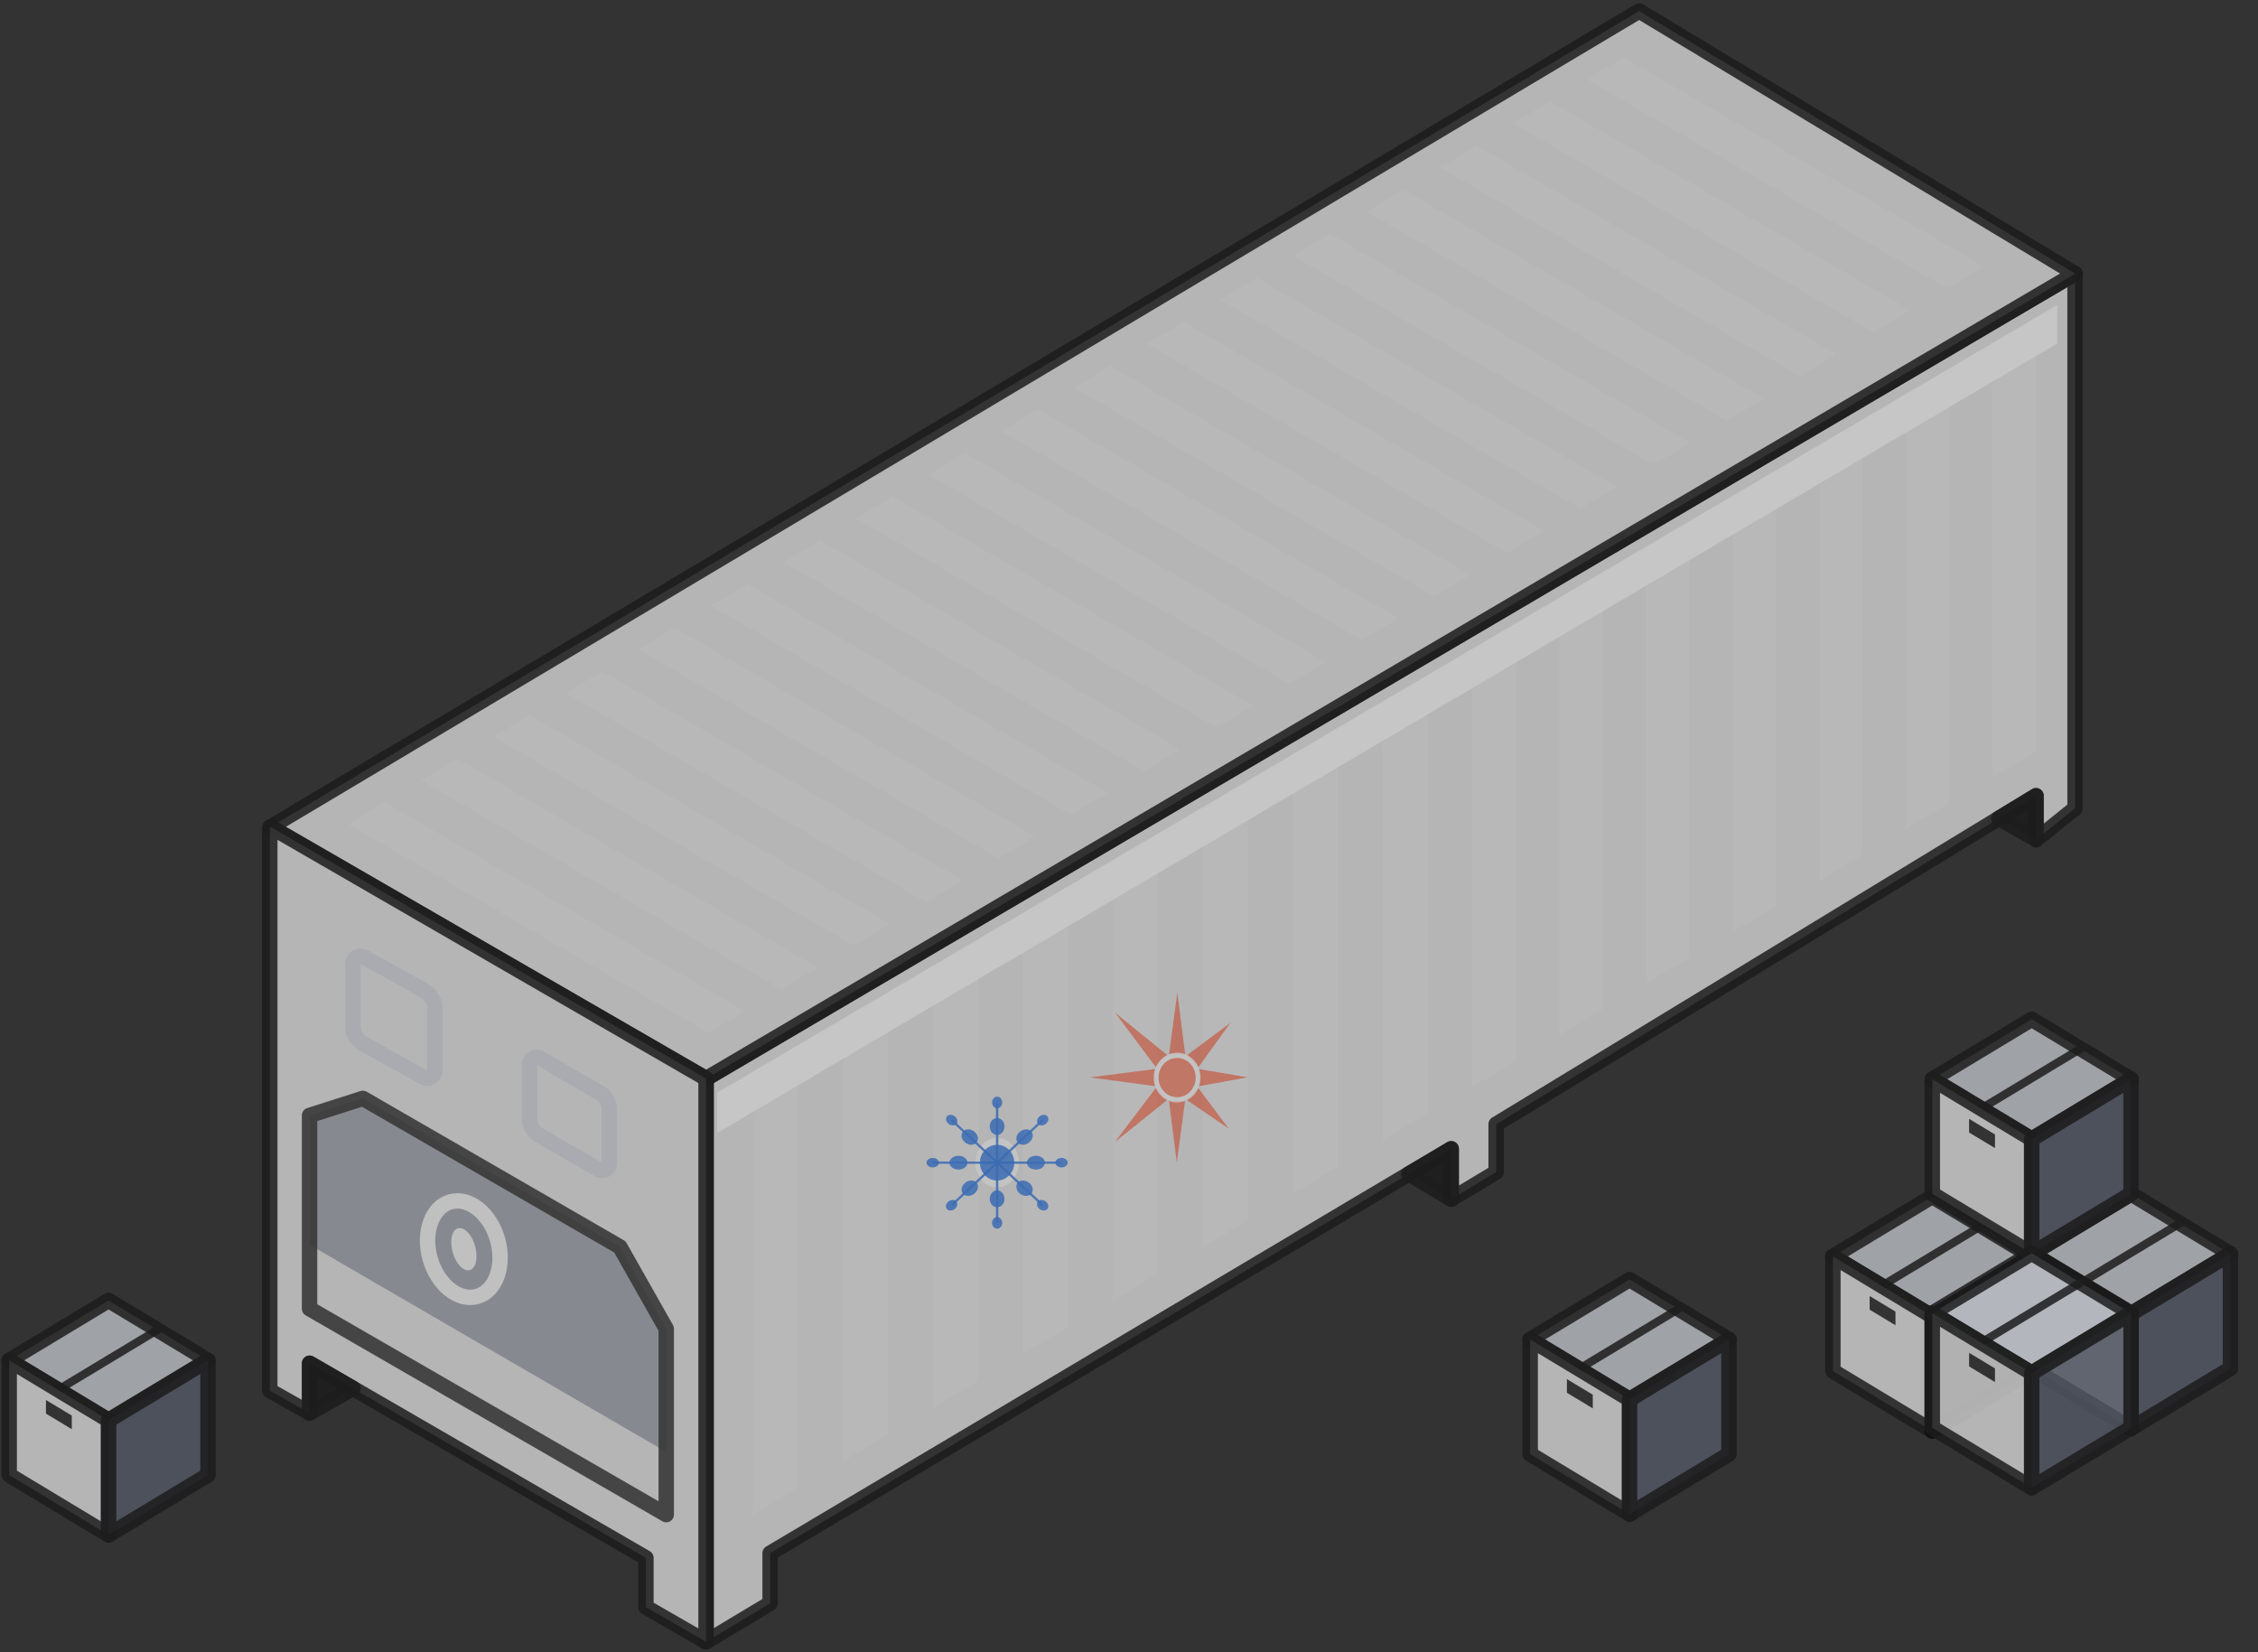 <svg width="82" height="60" viewBox="0 0 82 60" fill="none" xmlns="http://www.w3.org/2000/svg">
<rect x="0" y="0" width="82" height="60" fill="#333333" stroke="none"/>
<g opacity="0.75">
<path opacity="0.85" fill-rule="evenodd" clip-rule="evenodd" d="M25.641 39.167V59.62L27.968 58.225V56.401L52.699 41.717V43.547L54.333 42.567V40.824L73.938 28.897V30.495L75.356 29.354V9.936L25.641 39.167Z" fill="white" stroke="#141414" stroke-width="0.56" stroke-linecap="round" stroke-linejoin="round"/>
<path opacity="0.85" fill-rule="evenodd" clip-rule="evenodd" d="M73.939 30.484L72.584 29.719L73.939 28.896V30.484Z" fill="#141414"/>
<path opacity="0.85" fill-rule="evenodd" clip-rule="evenodd" d="M73.939 30.484L72.584 29.719L73.939 28.896V30.484Z" stroke="#141414" stroke-width="0.56" stroke-linecap="round" stroke-linejoin="round"/>
<path opacity="0.85" fill-rule="evenodd" clip-rule="evenodd" d="M52.702 41.717V43.547L51.159 42.632L52.702 41.717Z" fill="#141414"/>
<path opacity="0.85" fill-rule="evenodd" clip-rule="evenodd" d="M52.702 41.717V43.547L51.159 42.632L52.702 41.717Z" stroke="#141414" stroke-width="0.56" stroke-linecap="round" stroke-linejoin="round"/>
<path opacity="0.85" fill-rule="evenodd" clip-rule="evenodd" d="M59.527 0.4L9.828 30.029L25.644 39.168L75.36 9.936L59.527 0.4Z" fill="white" stroke="#141414" stroke-width="0.56" stroke-linecap="round" stroke-linejoin="round"/>
<path opacity="0.85" fill-rule="evenodd" clip-rule="evenodd" d="M0.334 49.401L3.943 51.577L7.553 49.401L3.943 47.225L0.334 49.401Z" fill="#DDE2EA"/>
<path opacity="0.85" fill-rule="evenodd" clip-rule="evenodd" d="M7.553 49.401L3.943 47.225L0.334 49.401L3.943 51.577L7.553 49.401Z" stroke="#141414" stroke-width="0.56" stroke-linecap="round" stroke-linejoin="round"/>
<path opacity="0.85" fill-rule="evenodd" clip-rule="evenodd" d="M0.334 53.565L3.943 55.741V51.577L0.334 49.4V53.565Z" fill="white"/>
<path opacity="0.85" fill-rule="evenodd" clip-rule="evenodd" d="M0.334 49.4V53.565L3.943 55.741V51.577L0.334 49.4Z" stroke="#141414" stroke-width="0.56" stroke-linecap="round" stroke-linejoin="round"/>
<path opacity="0.85" fill-rule="evenodd" clip-rule="evenodd" d="M3.944 51.577V55.741L7.553 53.565V49.4L3.944 51.577Z" fill="#5C6373"/>
<path opacity="0.85" fill-rule="evenodd" clip-rule="evenodd" d="M3.944 51.577V55.741L7.553 53.565V49.4L3.944 51.577Z" stroke="#141414" stroke-width="0.56" stroke-linecap="round" stroke-linejoin="round"/>
<path opacity="0.85" fill-rule="evenodd" clip-rule="evenodd" d="M2.607 51.406L1.669 50.84V51.334L2.607 51.9V51.406Z" fill="#141414"/>
<path opacity="0.85" fill-rule="evenodd" clip-rule="evenodd" d="M1.966 50.383L5.575 48.207L5.863 48.381L2.254 50.557L1.966 50.383Z" fill="#141414"/>
<path opacity="0.85" fill-rule="evenodd" clip-rule="evenodd" d="M62.787 48.641L59.178 46.465L55.569 48.641L59.178 50.818L62.787 48.641Z" fill="#DDE2EA"/>
<path opacity="0.85" fill-rule="evenodd" clip-rule="evenodd" d="M62.787 48.641L59.178 46.465L55.569 48.641L59.178 50.818L62.787 48.641Z" stroke="#141414" stroke-width="0.56" stroke-linecap="round" stroke-linejoin="round"/>
<path opacity="0.85" fill-rule="evenodd" clip-rule="evenodd" d="M55.569 48.643V52.806L59.178 54.983V50.819L55.569 48.643Z" fill="white"/>
<path opacity="0.85" fill-rule="evenodd" clip-rule="evenodd" d="M55.569 48.643V52.806L59.178 54.983V50.819L55.569 48.643Z" stroke="#141414" stroke-width="0.56" stroke-linecap="round" stroke-linejoin="round"/>
<path opacity="0.85" fill-rule="evenodd" clip-rule="evenodd" d="M59.178 50.819V54.983L62.787 52.807V48.643L59.178 50.819Z" fill="#5C6373"/>
<path opacity="0.85" fill-rule="evenodd" clip-rule="evenodd" d="M59.178 50.819V54.983L62.787 52.807V48.643L59.178 50.819Z" stroke="#141414" stroke-width="0.56" stroke-linecap="round" stroke-linejoin="round"/>
<path opacity="0.85" fill-rule="evenodd" clip-rule="evenodd" d="M57.842 50.648L56.903 50.082V50.577L57.842 51.143V50.648Z" fill="#141414"/>
<path opacity="0.85" fill-rule="evenodd" clip-rule="evenodd" d="M57.197 49.626L60.806 47.449L61.094 47.623L57.485 49.8L57.197 49.626Z" fill="#141414"/>
<path opacity="0.85" fill-rule="evenodd" clip-rule="evenodd" d="M73.781 45.626L70.171 43.449L66.562 45.626L70.171 47.802L73.781 45.626Z" fill="#DDE2EA"/>
<path opacity="0.85" fill-rule="evenodd" clip-rule="evenodd" d="M73.781 45.626L70.171 43.449L66.562 45.626L70.171 47.802L73.781 45.626Z" stroke="#141414" stroke-width="0.56" stroke-linecap="round" stroke-linejoin="round"/>
<path opacity="0.85" fill-rule="evenodd" clip-rule="evenodd" d="M66.562 45.625V49.789L70.171 51.965V47.801L66.562 45.625Z" fill="white"/>
<path opacity="0.85" fill-rule="evenodd" clip-rule="evenodd" d="M66.562 45.625V49.789L70.171 51.965V47.801L66.562 45.625Z" stroke="#141414" stroke-width="0.56" stroke-linecap="round" stroke-linejoin="round"/>
<path opacity="0.85" fill-rule="evenodd" clip-rule="evenodd" d="M70.172 47.801V51.965L73.781 49.789V45.625L70.172 47.801Z" fill="black"/>
<path opacity="0.85" fill-rule="evenodd" clip-rule="evenodd" d="M70.172 47.801V51.965L73.781 49.789V45.625L70.172 47.801Z" stroke="black" stroke-width="0.56" stroke-linecap="round" stroke-linejoin="round"/>
<path opacity="0.85" fill-rule="evenodd" clip-rule="evenodd" d="M68.835 47.63L67.897 47.065V47.559L68.835 48.125V47.63Z" fill="#141414"/>
<path opacity="0.85" fill-rule="evenodd" clip-rule="evenodd" d="M68.194 46.608L71.803 44.432L72.091 44.605L68.482 46.782L68.194 46.608Z" fill="#141414"/>
<path opacity="0.85" fill-rule="evenodd" clip-rule="evenodd" d="M80.999 45.532L77.39 43.355L73.781 45.532L77.39 47.708L80.999 45.532Z" fill="#DDE2EA"/>
<path opacity="0.85" fill-rule="evenodd" clip-rule="evenodd" d="M80.999 45.532L77.39 43.355L73.781 45.532L77.39 47.708L80.999 45.532Z" stroke="#141414" stroke-width="0.56" stroke-linecap="round" stroke-linejoin="round"/>
<path opacity="0.85" fill-rule="evenodd" clip-rule="evenodd" d="M73.781 45.531V49.695L77.39 51.872V47.708L73.781 45.531Z" fill="white"/>
<path opacity="0.85" fill-rule="evenodd" clip-rule="evenodd" d="M73.781 45.531V49.695L77.39 51.872V47.708L73.781 45.531Z" stroke="black" stroke-width="0.56" stroke-linecap="round" stroke-linejoin="round"/>
<path opacity="0.85" fill-rule="evenodd" clip-rule="evenodd" d="M77.391 47.708V51.872L81 49.696V45.531L77.391 47.708Z" fill="#5C6373"/>
<path opacity="0.85" fill-rule="evenodd" clip-rule="evenodd" d="M77.391 47.708V51.872L81 49.696V45.531L77.391 47.708Z" stroke="#141414" stroke-width="0.56" stroke-linecap="round" stroke-linejoin="round"/>
<path opacity="0.85" fill-rule="evenodd" clip-rule="evenodd" d="M76.054 47.536L75.116 46.971V47.301L76.054 47.867V47.536Z" fill="black"/>
<path opacity="0.85" fill-rule="evenodd" clip-rule="evenodd" d="M75.409 46.514L79.018 44.338L79.307 44.512L75.698 46.688L75.409 46.514Z" fill="#141414"/>
<path opacity="0.85" fill-rule="evenodd" clip-rule="evenodd" d="M77.39 39.19L73.781 37.014L70.172 39.19L73.781 41.366L77.39 39.19Z" fill="#DDE2EA"/>
<path opacity="0.85" fill-rule="evenodd" clip-rule="evenodd" d="M77.39 39.19L73.781 37.014L70.172 39.19L73.781 41.366L77.39 39.19Z" stroke="#141414" stroke-width="0.56" stroke-linecap="round" stroke-linejoin="round"/>
<path opacity="0.85" fill-rule="evenodd" clip-rule="evenodd" d="M70.172 39.19V43.354L73.781 45.53V41.366L70.172 39.19Z" fill="white"/>
<path opacity="0.85" fill-rule="evenodd" clip-rule="evenodd" d="M70.172 39.19V43.354L73.781 45.53V41.366L70.172 39.19Z" stroke="#141414" stroke-width="0.56" stroke-linecap="round" stroke-linejoin="round"/>
<path opacity="0.85" fill-rule="evenodd" clip-rule="evenodd" d="M73.781 41.366V45.53L77.39 43.354V39.19L73.781 41.366Z" fill="#5C6373"/>
<path opacity="0.85" fill-rule="evenodd" clip-rule="evenodd" d="M73.781 41.366V45.53L77.39 43.354V39.19L73.781 41.366Z" stroke="#141414" stroke-width="0.56" stroke-linecap="round" stroke-linejoin="round"/>
<path opacity="0.85" fill-rule="evenodd" clip-rule="evenodd" d="M72.448 41.197L71.509 40.631V41.126L72.448 41.692V41.197Z" fill="#141414"/>
<path opacity="0.85" fill-rule="evenodd" clip-rule="evenodd" d="M71.803 40.172L75.412 37.996L75.701 38.17L72.092 40.346L71.803 40.172Z" fill="#141414"/>
<path fill-rule="evenodd" clip-rule="evenodd" d="M77.39 47.686L73.781 45.51L70.172 47.686L73.781 49.862L77.39 47.686Z" fill="#DDE2EA"/>
<path opacity="0.85" fill-rule="evenodd" clip-rule="evenodd" d="M77.39 47.686L73.781 45.51L70.172 47.686L73.781 49.862L77.39 47.686Z" stroke="#141414" stroke-width="0.56" stroke-linecap="round" stroke-linejoin="round"/>
<path opacity="0.85" fill-rule="evenodd" clip-rule="evenodd" d="M70.172 47.685V51.849L73.781 54.026V49.862L70.172 47.685Z" fill="white"/>
<path opacity="0.85" fill-rule="evenodd" clip-rule="evenodd" d="M70.172 47.685V51.849L73.781 54.026V49.862L70.172 47.685Z" stroke="#141414" stroke-width="0.56" stroke-linecap="round" stroke-linejoin="round"/>
<path opacity="0.85" fill-rule="evenodd" clip-rule="evenodd" d="M73.781 49.862V54.026L77.39 51.85V47.685L73.781 49.862Z" fill="#5C6373"/>
<path opacity="0.85" fill-rule="evenodd" clip-rule="evenodd" d="M73.781 49.862V54.026L77.39 51.85V47.685L73.781 49.862Z" stroke="#141414" stroke-width="0.56" stroke-linecap="round" stroke-linejoin="round"/>
<path opacity="0.85" fill-rule="evenodd" clip-rule="evenodd" d="M72.448 49.693L71.509 49.127V49.621L72.448 50.188V49.693Z" fill="#141414"/>
<path opacity="0.85" fill-rule="evenodd" clip-rule="evenodd" d="M71.803 48.669L75.412 46.492L75.701 46.666L72.092 48.843L71.803 48.669Z" fill="#141414"/>
<path opacity="0.85" fill-rule="evenodd" clip-rule="evenodd" d="M9.825 30.029L9.797 30.046V50.499L11.243 51.313V49.505L23.456 56.572V58.362L25.641 59.62V39.168L9.825 30.029Z" fill="white" stroke="#141414" stroke-width="0.56" stroke-linecap="round" stroke-linejoin="round"/>
<path opacity="0.85" fill-rule="evenodd" clip-rule="evenodd" d="M11.244 51.314L12.819 50.417L11.244 49.506V51.314Z" fill="#141414"/>
<path opacity="0.85" fill-rule="evenodd" clip-rule="evenodd" d="M11.244 51.314L12.819 50.417L11.244 49.506V51.314Z" stroke="#141414" stroke-width="0.56" stroke-linecap="round" stroke-linejoin="round"/>
<g opacity="0.85">
<path opacity="0.85" fill-rule="evenodd" clip-rule="evenodd" d="M19.587 41.229L21.737 42.471C21.914 42.573 22.134 42.446 22.134 42.242V40.304C22.134 40.047 21.997 39.809 21.774 39.681L19.624 38.438C19.447 38.336 19.227 38.464 19.227 38.667V40.605C19.227 40.862 19.364 41.1 19.587 41.229Z" stroke="#CCCCD8" stroke-width="0.56" stroke-linecap="round" stroke-linejoin="round"/>
<path opacity="0.85" fill-rule="evenodd" clip-rule="evenodd" d="M13.185 37.901L15.382 39.122C15.562 39.222 15.787 39.097 15.787 38.897V36.595C15.787 36.342 15.647 36.108 15.42 35.982L13.223 34.76C13.043 34.66 12.817 34.785 12.817 34.985V37.288C12.817 37.54 12.957 37.774 13.185 37.901Z" stroke="#CCCCD8" stroke-width="0.56" stroke-linecap="round" stroke-linejoin="round"/>
<path opacity="0.85" fill-rule="evenodd" clip-rule="evenodd" d="M11.242 45.202L24.195 52.726V48.256L22.512 45.28L13.178 39.887L11.242 40.505V45.202Z" fill="#8B919C"/>
<path opacity="0.85" fill-rule="evenodd" clip-rule="evenodd" d="M18.069 45.017C18.336 45.965 18.005 46.889 17.328 47.079C16.652 47.27 15.887 46.655 15.619 45.706C15.352 44.758 15.683 43.834 16.36 43.644C17.036 43.453 17.801 44.068 18.069 45.017Z" stroke="white" stroke-width="0.56" stroke-linecap="round" stroke-linejoin="round"/>
<path opacity="0.85" fill-rule="evenodd" clip-rule="evenodd" d="M17.253 45.249C17.371 45.669 17.285 46.06 17.06 46.123C16.835 46.187 16.557 45.898 16.439 45.478C16.321 45.059 16.407 44.668 16.632 44.604C16.857 44.541 17.135 44.83 17.253 45.249Z" fill="white"/>
<path opacity="0.85" fill-rule="evenodd" clip-rule="evenodd" d="M22.512 45.28L13.178 39.887L11.242 40.505V45.202V47.525L24.195 55.002V52.726V48.255L22.512 45.28Z" stroke="#141414" stroke-width="0.56" stroke-linecap="round" stroke-linejoin="round"/>
<path opacity="0.85" fill-rule="evenodd" clip-rule="evenodd" d="M49.453 23.246L50.772 22.453L37.689 14.865L36.37 15.658L49.453 23.246Z" fill="#E7E6E8"/>
<path opacity="0.85" fill-rule="evenodd" clip-rule="evenodd" d="M46.816 24.832L48.134 24.039L35.051 16.451L33.733 17.244L46.816 24.832Z" fill="#E7E6E8"/>
<path opacity="0.85" fill-rule="evenodd" clip-rule="evenodd" d="M44.178 26.418L45.497 25.625L32.413 18.037L31.095 18.83L44.178 26.418Z" fill="#E7E6E8"/>
<path opacity="0.85" fill-rule="evenodd" clip-rule="evenodd" d="M41.544 28.004L42.862 27.211L29.779 19.623L28.461 20.416L41.544 28.004Z" fill="#E7E6E8"/>
<path opacity="0.85" fill-rule="evenodd" clip-rule="evenodd" d="M38.907 29.59L40.225 28.797L27.142 21.209L25.823 22.002L38.907 29.59Z" fill="#E7E6E8"/>
<path opacity="0.85" fill-rule="evenodd" clip-rule="evenodd" d="M36.272 31.174L37.59 30.381L24.507 22.793L23.189 23.586L36.272 31.174Z" fill="#E7E6E8"/>
<path opacity="0.85" fill-rule="evenodd" clip-rule="evenodd" d="M33.635 32.76L34.953 31.967L21.87 24.379L20.552 25.172L33.635 32.76Z" fill="#E7E6E8"/>
<path opacity="0.85" fill-rule="evenodd" clip-rule="evenodd" d="M31.003 34.342L32.315 33.553L19.232 25.965L17.92 26.754L31.003 34.342Z" fill="#E7E6E8"/>
<path opacity="0.85" fill-rule="evenodd" clip-rule="evenodd" d="M28.369 35.928L29.687 35.135L16.604 27.547L15.286 28.34L28.369 35.928Z" fill="#E7E6E8"/>
<path opacity="0.85" fill-rule="evenodd" clip-rule="evenodd" d="M25.74 37.509L27.05 36.721L13.966 29.133L12.648 29.926L23.579 36.265L25.74 37.509Z" fill="#E7E6E8"/>
<path opacity="0.85" fill-rule="evenodd" clip-rule="evenodd" d="M70.7 10.467L72.032 9.666L58.949 2.078L57.617 2.879L70.7 10.467Z" fill="#E7E6E8"/>
<path opacity="0.85" fill-rule="evenodd" clip-rule="evenodd" d="M68.038 12.069L69.37 11.268L56.287 3.68L54.955 4.481L68.038 12.069Z" fill="#E7E6E8"/>
<path opacity="0.85" fill-rule="evenodd" clip-rule="evenodd" d="M65.372 13.672L66.704 12.871L53.621 5.283L52.289 6.084L65.372 13.672Z" fill="#E7E6E8"/>
<path opacity="0.85" fill-rule="evenodd" clip-rule="evenodd" d="M62.71 15.274L64.041 14.473L50.959 6.885L49.627 7.686L62.71 15.274Z" fill="#E7E6E8"/>
<path opacity="0.85" fill-rule="evenodd" clip-rule="evenodd" d="M60.047 16.875L61.379 16.074L48.296 8.486L46.964 9.287L60.047 16.875Z" fill="#E7E6E8"/>
<path opacity="0.85" fill-rule="evenodd" clip-rule="evenodd" d="M57.391 18.473L58.716 17.676L45.633 10.088L44.308 10.885L57.391 18.473Z" fill="#E7E6E8"/>
<path opacity="0.85" fill-rule="evenodd" clip-rule="evenodd" d="M54.725 20.074L56.057 19.273L42.974 11.685L41.642 12.486L54.725 20.074Z" fill="#E7E6E8"/>
<path opacity="0.85" fill-rule="evenodd" clip-rule="evenodd" d="M52.088 21.66L53.393 20.875L40.31 13.287L39.005 14.072L52.088 21.66Z" fill="#E7E6E8"/>
<path opacity="0.85" fill-rule="evenodd" clip-rule="evenodd" d="M28.973 39.125L27.339 40.106V55.002L28.973 54.031V39.125Z" fill="#E7E6E8"/>
<path opacity="0.85" fill-rule="evenodd" clip-rule="evenodd" d="M32.242 37.162L30.608 38.143V53.058L32.242 52.087V37.162Z" fill="#E7E6E8"/>
<path opacity="0.85" fill-rule="evenodd" clip-rule="evenodd" d="M35.511 35.201L33.877 36.182V51.116L35.511 50.144V35.201Z" fill="#E7E6E8"/>
<path opacity="0.85" fill-rule="evenodd" clip-rule="evenodd" d="M38.776 33.238L37.142 34.219V49.172L38.776 48.2V33.238Z" fill="#E7E6E8"/>
<path opacity="0.85" fill-rule="evenodd" clip-rule="evenodd" d="M42.045 31.275L40.411 32.256V47.228L42.045 46.256V31.275Z" fill="#E7E6E8"/>
<path opacity="0.85" fill-rule="evenodd" clip-rule="evenodd" d="M45.314 29.314L43.68 30.295V45.286L45.314 44.314V29.314Z" fill="#E7E6E8"/>
<path opacity="0.85" fill-rule="evenodd" clip-rule="evenodd" d="M48.583 27.352L46.949 28.332V43.342L48.583 42.37V27.352Z" fill="#E7E6E8"/>
<path opacity="0.85" fill-rule="evenodd" clip-rule="evenodd" d="M51.848 25.389L50.214 26.37V41.398L51.848 40.426V25.389Z" fill="#E7E6E8"/>
<path opacity="0.85" fill-rule="evenodd" clip-rule="evenodd" d="M53.483 24.409V39.455L55.058 38.519V23.463L53.483 24.409Z" fill="#E7E6E8"/>
<path opacity="0.85" fill-rule="evenodd" clip-rule="evenodd" d="M58.208 21.57L56.633 22.516V37.581L58.208 36.644V21.57Z" fill="#E7E6E8"/>
<path opacity="0.85" fill-rule="evenodd" clip-rule="evenodd" d="M61.358 19.68L59.783 20.625V35.708L61.358 34.772V19.68Z" fill="#E7E6E8"/>
<path opacity="0.85" fill-rule="evenodd" clip-rule="evenodd" d="M64.508 17.789L62.933 18.735V33.836L64.508 32.9V17.789Z" fill="#E7E6E8"/>
<path opacity="0.85" fill-rule="evenodd" clip-rule="evenodd" d="M67.64 15.908L66.08 16.845V31.965L67.64 31.037V15.908Z" fill="#E7E6E8"/>
<path opacity="0.85" fill-rule="evenodd" clip-rule="evenodd" d="M70.792 14.016L69.217 14.961V30.099L70.792 29.162V14.016Z" fill="#E7E6E8"/>
<path opacity="0.85" fill-rule="evenodd" clip-rule="evenodd" d="M72.367 28.226L73.938 27.292V12.127L72.367 13.07V28.226Z" fill="#E7E6E8"/>
<path opacity="0.85" fill-rule="evenodd" clip-rule="evenodd" d="M26.042 41.145L74.709 12.473V11.078L26.042 39.678V41.145Z" fill="white"/>
<g opacity="0.85">
<path opacity="0.85" fill-rule="evenodd" clip-rule="evenodd" d="M42.755 36.045L43.041 38.293L42.454 38.292L42.755 36.045Z" fill="#F45531"/>
<path opacity="0.85" fill-rule="evenodd" clip-rule="evenodd" d="M44.683 37.143L43.517 38.76L43.104 38.32L44.683 37.143Z" fill="#F45531"/>
<path opacity="0.85" fill-rule="evenodd" clip-rule="evenodd" d="M45.311 39.122L43.538 39.445L43.54 38.824L45.311 39.122Z" fill="#F45531"/>
<path opacity="0.85" fill-rule="evenodd" clip-rule="evenodd" d="M44.622 40.986L43.098 39.945L43.514 39.508L44.622 40.986Z" fill="#F45531"/>
<path opacity="0.85" fill-rule="evenodd" clip-rule="evenodd" d="M42.736 42.219L42.451 39.971L43.037 39.972L42.736 42.219Z" fill="#F45531"/>
<path opacity="0.85" fill-rule="evenodd" clip-rule="evenodd" d="M40.485 41.473L41.977 39.504L42.39 39.943L40.485 41.473Z" fill="#F45531"/>
<path opacity="0.85" fill-rule="evenodd" clip-rule="evenodd" d="M39.57 39.125L41.953 38.82L41.952 39.441L39.57 39.125Z" fill="#F45531"/>
<path opacity="0.85" fill-rule="evenodd" clip-rule="evenodd" d="M40.498 36.779L42.393 38.318L41.977 38.755L40.498 36.779Z" fill="#F45531"/>
<path opacity="0.85" fill-rule="evenodd" clip-rule="evenodd" d="M43.598 39.133C43.596 39.631 43.214 40.033 42.743 40.032C42.273 40.031 41.893 39.627 41.895 39.129C41.896 38.632 42.279 38.23 42.749 38.23C43.22 38.232 43.6 38.636 43.598 39.133Z" fill="white"/>
<path opacity="0.85" fill-rule="evenodd" clip-rule="evenodd" d="M43.422 39.133C43.42 39.527 43.117 39.845 42.745 39.844C42.372 39.843 42.072 39.523 42.073 39.13C42.074 38.736 42.377 38.417 42.749 38.418C43.122 38.419 43.423 38.739 43.422 39.133Z" fill="#F45531"/>
</g>
<g opacity="0.85">
<path opacity="0.85" fill-rule="evenodd" clip-rule="evenodd" d="M37 42.223C36.998 42.721 36.644 43.123 36.209 43.122C35.773 43.12 35.422 42.716 35.423 42.219C35.425 41.721 35.779 41.319 36.214 41.32C36.649 41.322 37.001 41.726 37 42.223Z" fill="white"/>
<path opacity="0.85" fill-rule="evenodd" clip-rule="evenodd" d="M36.834 42.223C36.833 42.581 36.553 42.871 36.208 42.87C35.863 42.869 35.585 42.578 35.586 42.219C35.587 41.861 35.867 41.571 36.212 41.572C36.557 41.573 36.835 41.864 36.834 42.223Z" fill="#005ADD"/>
<path opacity="0.85" fill-rule="evenodd" clip-rule="evenodd" d="M36.396 40.036C36.396 40.152 36.313 40.247 36.211 40.247C36.109 40.246 36.026 40.152 36.027 40.035C36.027 39.918 36.11 39.824 36.212 39.824C36.314 39.824 36.396 39.919 36.396 40.036Z" fill="#005ADD"/>
<path opacity="0.85" fill-rule="evenodd" clip-rule="evenodd" d="M36.478 40.907C36.478 41.076 36.357 41.213 36.209 41.213C36.061 41.212 35.941 41.075 35.942 40.905C35.943 40.736 36.063 40.599 36.211 40.6C36.359 40.6 36.479 40.738 36.478 40.907Z" fill="#005ADD"/>
<path opacity="0.85" fill-rule="evenodd" clip-rule="evenodd" d="M36.167 42.221H36.255V40.035H36.167V42.221Z" fill="#005ADD"/>
<path opacity="0.85" fill-rule="evenodd" clip-rule="evenodd" d="M37.997 40.798C37.909 40.88 37.779 40.892 37.707 40.824C37.635 40.757 37.649 40.635 37.737 40.553C37.825 40.471 37.955 40.459 38.027 40.526C38.099 40.594 38.086 40.715 37.997 40.798Z" fill="#005ADD"/>
<path opacity="0.85" fill-rule="evenodd" clip-rule="evenodd" d="M37.396 41.469C37.268 41.589 37.079 41.606 36.975 41.508C36.871 41.41 36.89 41.233 37.018 41.114C37.147 40.995 37.335 40.977 37.44 41.075C37.544 41.174 37.525 41.35 37.396 41.469Z" fill="#005ADD"/>
<path opacity="0.85" fill-rule="evenodd" clip-rule="evenodd" d="M36.242 42.25L36.18 42.192L37.833 40.647L37.895 40.705L36.242 42.25Z" fill="#005ADD"/>
<path opacity="0.85" fill-rule="evenodd" clip-rule="evenodd" d="M38.548 42.394C38.424 42.394 38.323 42.316 38.324 42.221C38.324 42.126 38.425 42.049 38.55 42.049C38.674 42.049 38.775 42.127 38.775 42.222C38.774 42.318 38.673 42.395 38.548 42.394Z" fill="#005ADD"/>
<path opacity="0.85" fill-rule="evenodd" clip-rule="evenodd" d="M37.619 42.472C37.438 42.472 37.292 42.359 37.292 42.221C37.293 42.082 37.44 41.97 37.621 41.971C37.802 41.971 37.948 42.084 37.948 42.222C37.947 42.361 37.8 42.473 37.619 42.472Z" fill="#005ADD"/>
<path opacity="0.85" fill-rule="evenodd" clip-rule="evenodd" d="M36.211 42.262H38.549V42.18H36.211V42.262Z" fill="#005ADD"/>
<path opacity="0.85" fill-rule="evenodd" clip-rule="evenodd" d="M37.733 43.889C37.645 43.806 37.633 43.685 37.705 43.617C37.777 43.55 37.907 43.563 37.995 43.646C38.083 43.728 38.095 43.85 38.023 43.917C37.951 43.984 37.821 43.972 37.733 43.889Z" fill="#005ADD"/>
<path opacity="0.85" fill-rule="evenodd" clip-rule="evenodd" d="M37.017 43.326C36.889 43.206 36.871 43.03 36.976 42.932C37.081 42.834 37.269 42.852 37.397 42.973C37.525 43.093 37.543 43.269 37.438 43.367C37.333 43.465 37.145 43.446 37.017 43.326Z" fill="#005ADD"/>
<path opacity="0.85" fill-rule="evenodd" clip-rule="evenodd" d="M37.833 43.795L36.18 42.249L36.242 42.191L37.895 43.737L37.833 43.795Z" fill="#005ADD"/>
<path opacity="0.85" fill-rule="evenodd" clip-rule="evenodd" d="M36.027 44.406C36.027 44.289 36.11 44.195 36.212 44.195C36.314 44.196 36.396 44.291 36.396 44.407C36.396 44.524 36.312 44.618 36.211 44.618C36.109 44.617 36.026 44.523 36.027 44.406Z" fill="#005ADD"/>
<path opacity="0.85" fill-rule="evenodd" clip-rule="evenodd" d="M35.942 43.535C35.943 43.365 36.063 43.228 36.211 43.228C36.359 43.229 36.479 43.367 36.478 43.536C36.478 43.705 36.357 43.842 36.209 43.842C36.061 43.842 35.941 43.704 35.942 43.535Z" fill="#005ADD"/>
<path opacity="0.85" fill-rule="evenodd" clip-rule="evenodd" d="M36.167 44.406H36.255V42.221H36.167V44.406Z" fill="#005ADD"/>
<path opacity="0.85" fill-rule="evenodd" clip-rule="evenodd" d="M34.428 43.645C34.516 43.562 34.646 43.55 34.718 43.618C34.79 43.686 34.777 43.807 34.688 43.89C34.6 43.972 34.47 43.984 34.398 43.916C34.326 43.848 34.339 43.727 34.428 43.645Z" fill="#005ADD"/>
<path opacity="0.85" fill-rule="evenodd" clip-rule="evenodd" d="M35.028 42.971C35.156 42.852 35.345 42.835 35.449 42.933C35.554 43.031 35.534 43.208 35.406 43.327C35.278 43.446 35.089 43.464 34.984 43.365C34.88 43.267 34.899 43.091 35.028 42.971Z" fill="#005ADD"/>
<path opacity="0.85" fill-rule="evenodd" clip-rule="evenodd" d="M34.592 43.795L34.53 43.737L36.183 42.191L36.245 42.249L34.592 43.795Z" fill="#005ADD"/>
<path opacity="0.85" fill-rule="evenodd" clip-rule="evenodd" d="M33.874 42.049C33.999 42.049 34.1 42.127 34.1 42.222C34.1 42.318 33.998 42.395 33.873 42.394C33.749 42.394 33.648 42.316 33.648 42.221C33.649 42.126 33.75 42.049 33.874 42.049Z" fill="#005ADD"/>
<path opacity="0.85" fill-rule="evenodd" clip-rule="evenodd" d="M34.808 41.971C34.989 41.971 35.135 42.084 35.135 42.222C35.135 42.361 34.987 42.473 34.806 42.472C34.626 42.472 34.479 42.359 34.48 42.221C34.48 42.082 34.627 41.97 34.808 41.971Z" fill="#005ADD"/>
<path opacity="0.85" fill-rule="evenodd" clip-rule="evenodd" d="M33.873 42.262H36.211V42.18H33.873V42.262Z" fill="#005ADD"/>
<path opacity="0.85" fill-rule="evenodd" clip-rule="evenodd" d="M34.692 40.554C34.78 40.636 34.792 40.758 34.72 40.825C34.648 40.893 34.518 40.88 34.43 40.797C34.342 40.715 34.33 40.593 34.402 40.526C34.474 40.458 34.604 40.471 34.692 40.554Z" fill="#005ADD"/>
<path opacity="0.85" fill-rule="evenodd" clip-rule="evenodd" d="M35.406 41.115C35.534 41.235 35.552 41.412 35.447 41.51C35.342 41.607 35.154 41.589 35.026 41.469C34.899 41.349 34.88 41.172 34.986 41.075C35.09 40.977 35.279 40.995 35.406 41.115Z" fill="#005ADD"/>
<path opacity="0.85" fill-rule="evenodd" clip-rule="evenodd" d="M36.183 42.25L34.53 40.705L34.592 40.647L36.245 42.192L36.183 42.25Z" fill="#005ADD"/>
</g>
</g>
</g>
</svg>
